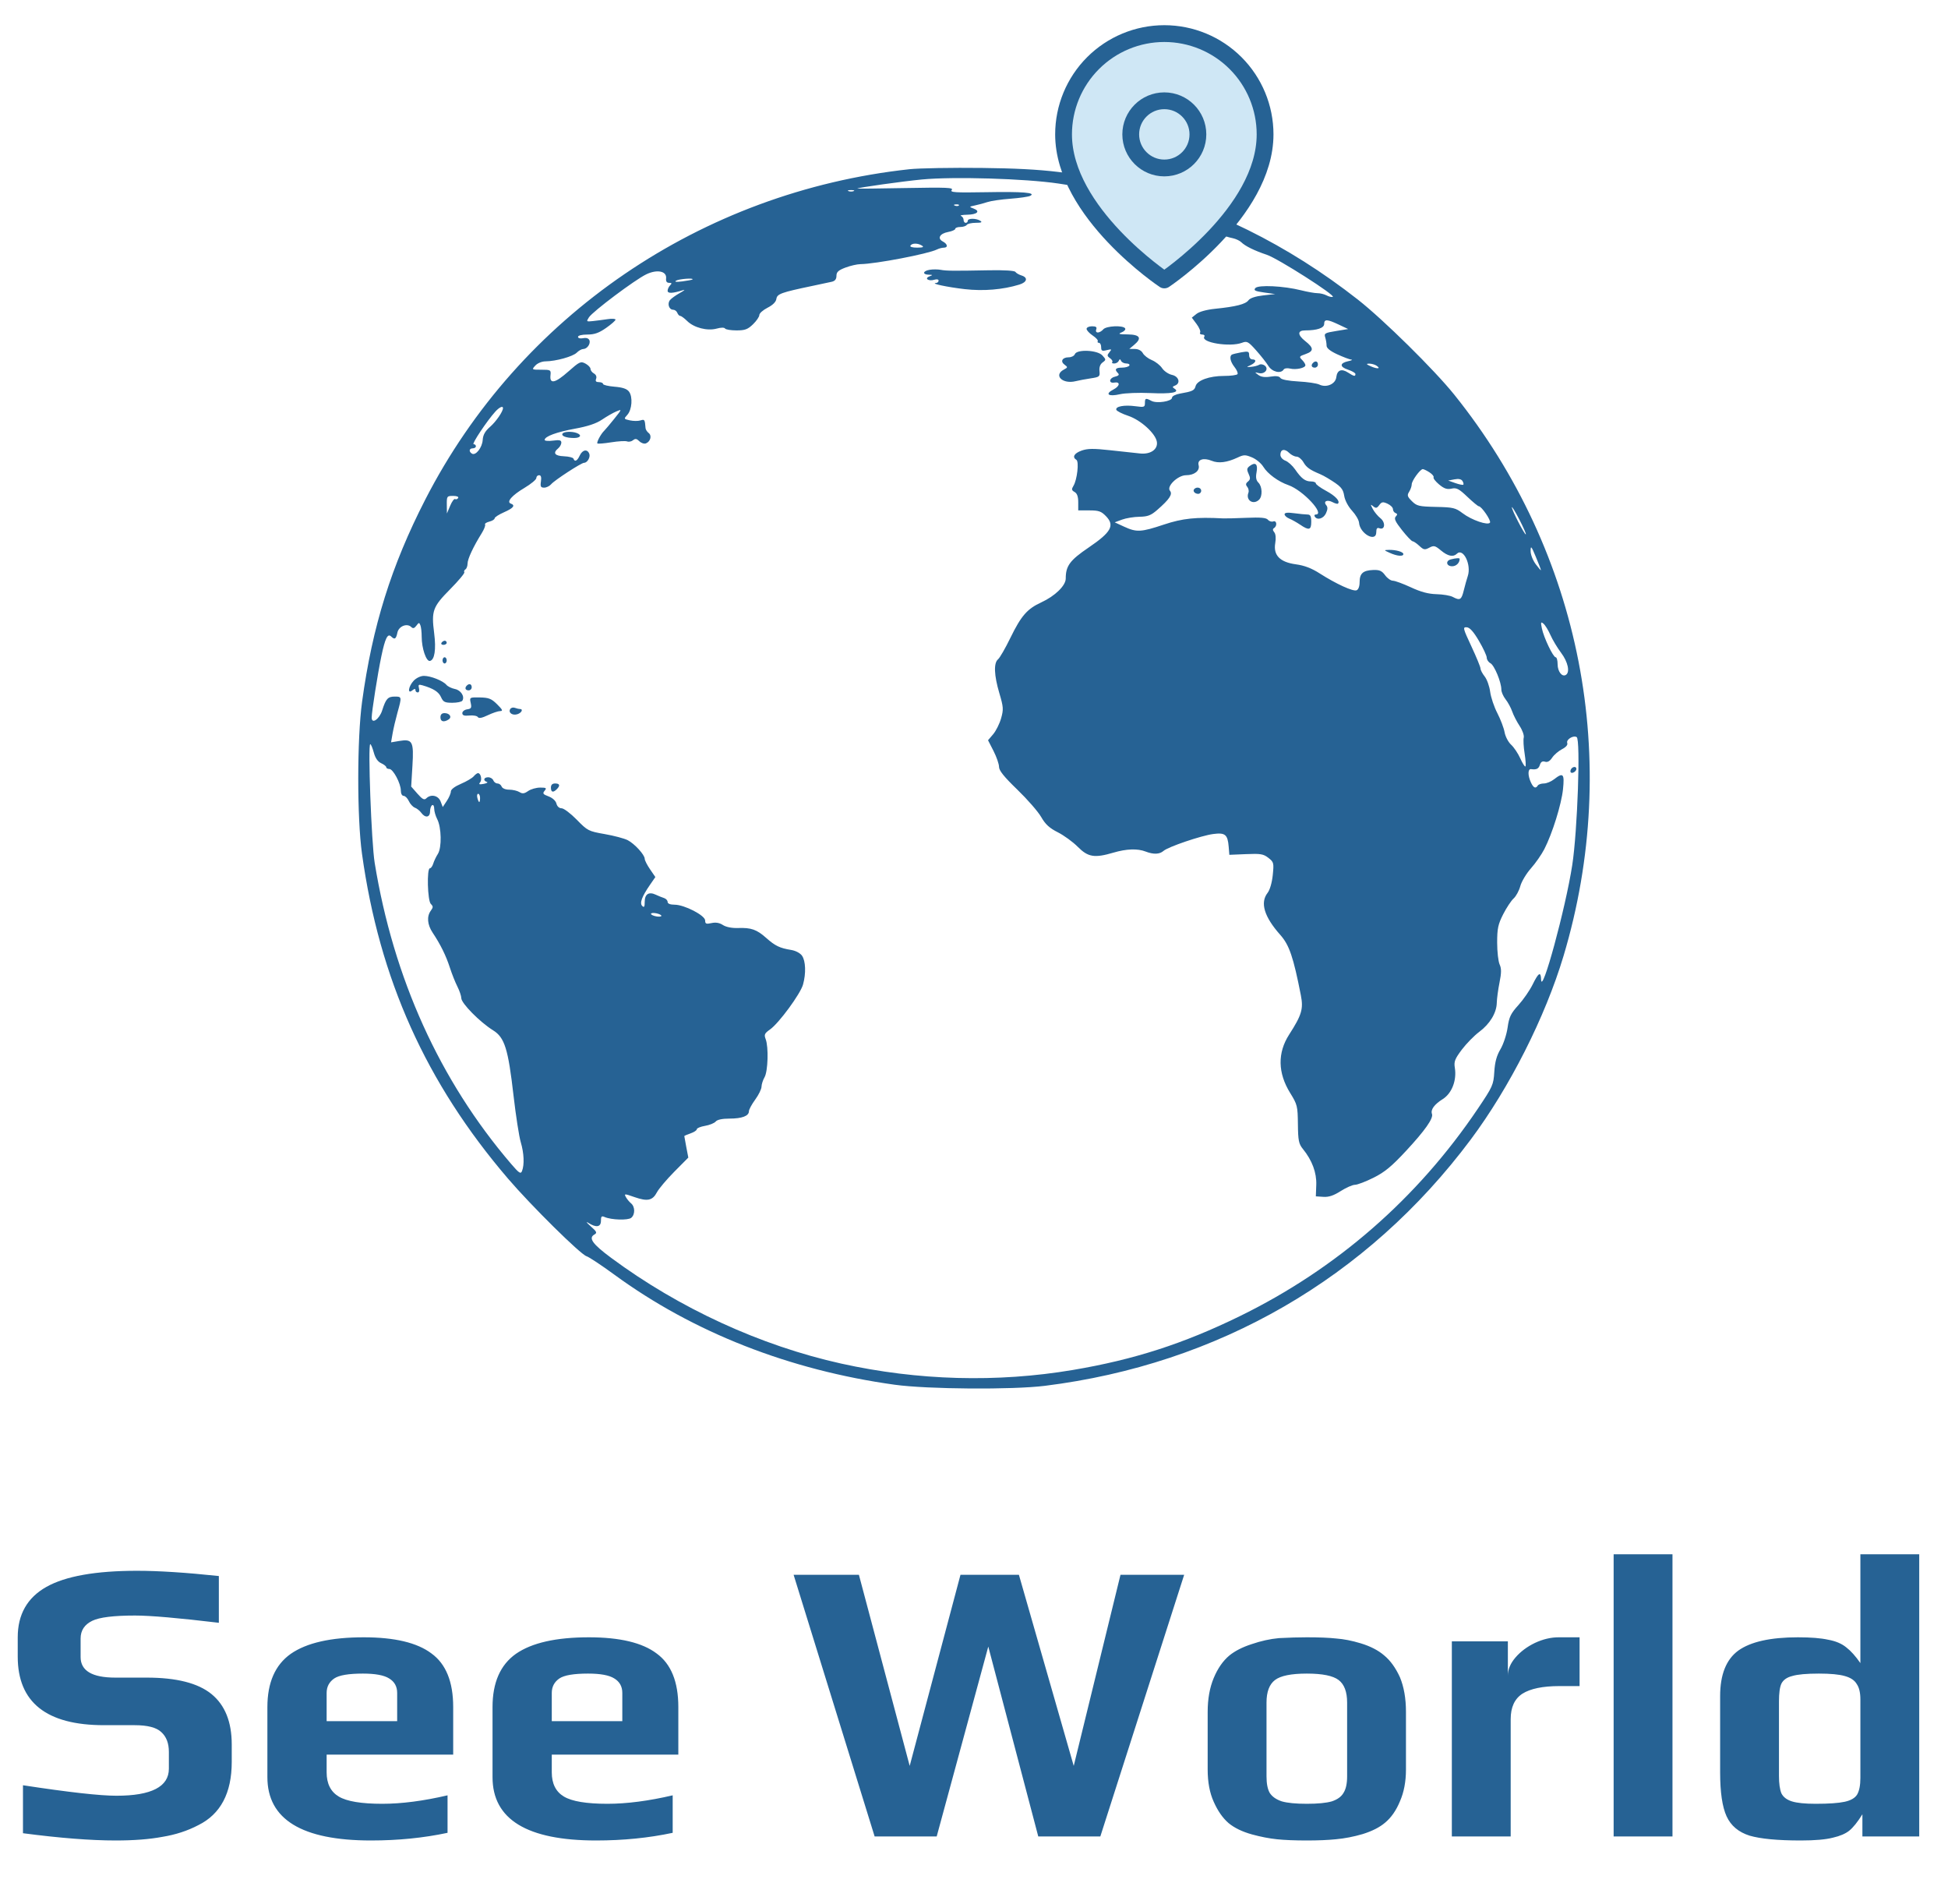 <svg width="87" height="85" viewBox="0 0 87 85" fill="none" xmlns="http://www.w3.org/2000/svg">
<path fill-rule="evenodd" clip-rule="evenodd" d="M40.615 7.556C31.323 8.566 23.201 14.106 18.995 22.303C17.476 25.264 16.63 27.968 16.171 31.334C15.945 32.987 15.943 36.514 16.167 38.123C16.945 43.721 19.026 48.351 22.687 52.626C23.722 53.834 25.919 56.005 26.194 56.092C26.308 56.127 26.865 56.497 27.434 56.913C30.955 59.49 35.265 61.182 39.964 61.831C41.423 62.032 45.217 62.06 46.666 61.879C54.407 60.915 61.06 57.069 65.68 50.889C67.417 48.566 69.013 45.409 69.829 42.686C72.439 33.966 70.632 24.692 64.945 17.617C64.054 16.509 61.782 14.27 60.641 13.375C57.515 10.926 54.095 9.235 50.35 8.287C47.985 7.688 46.706 7.532 43.873 7.499C42.517 7.483 41.05 7.509 40.615 7.556ZM47.271 8.195C49.501 8.524 51.888 9.172 53.808 9.971C54.178 10.125 54.459 10.287 54.431 10.331C54.378 10.417 54.654 10.551 55.06 10.637C55.197 10.666 55.367 10.746 55.437 10.816C55.612 10.989 56.026 11.193 56.579 11.377C57.079 11.544 59.68 13.204 59.523 13.256C59.471 13.274 59.346 13.243 59.244 13.189C59.142 13.135 58.96 13.091 58.839 13.091C58.718 13.091 58.391 13.033 58.112 12.963C57.33 12.766 56.191 12.711 56.064 12.864C55.978 12.966 56.051 13.003 56.455 13.06L56.952 13.13L56.412 13.191C56.069 13.23 55.831 13.309 55.758 13.408C55.629 13.583 55.199 13.693 54.272 13.787C53.885 13.827 53.56 13.916 53.434 14.018L53.228 14.183L53.442 14.47C53.56 14.628 53.63 14.798 53.599 14.848C53.569 14.898 53.611 14.938 53.694 14.938C53.777 14.938 53.818 14.981 53.786 15.033C53.622 15.295 54.93 15.508 55.467 15.306C55.694 15.22 55.748 15.249 56.101 15.645C56.313 15.883 56.559 16.196 56.648 16.34C56.814 16.608 57.204 16.701 57.329 16.501C57.363 16.446 57.491 16.426 57.614 16.457C57.88 16.523 58.301 16.431 58.301 16.307C58.301 16.258 58.233 16.151 58.15 16.068C58.01 15.928 58.022 15.909 58.313 15.808C58.682 15.68 58.678 15.532 58.295 15.232C57.942 14.954 57.94 14.753 58.29 14.753C58.823 14.753 59.139 14.646 59.139 14.465C59.139 14.243 59.273 14.249 59.791 14.494L60.21 14.692L59.667 14.781C59.172 14.861 59.129 14.886 59.186 15.065C59.22 15.173 59.247 15.337 59.246 15.43C59.244 15.544 59.4 15.671 59.726 15.822C59.992 15.944 60.273 16.05 60.349 16.057C60.426 16.063 60.367 16.095 60.217 16.127C59.827 16.211 59.822 16.381 60.205 16.507C60.387 16.567 60.535 16.654 60.535 16.7C60.535 16.82 60.469 16.807 60.207 16.637C59.914 16.446 59.719 16.523 59.681 16.842C59.645 17.151 59.237 17.326 58.921 17.171C58.81 17.116 58.391 17.054 57.988 17.033C57.536 17.008 57.228 16.948 57.183 16.876C57.134 16.796 56.994 16.777 56.744 16.817C56.494 16.857 56.322 16.833 56.2 16.743C56.026 16.614 56.026 16.611 56.214 16.658C56.477 16.724 56.68 16.483 56.492 16.328C56.416 16.266 56.302 16.248 56.238 16.287C56.174 16.326 56.015 16.368 55.885 16.379C55.651 16.399 55.651 16.398 55.858 16.301C56.097 16.189 56.136 16.047 55.928 16.047C55.849 16.047 55.788 15.964 55.788 15.858C55.788 15.69 55.749 15.676 55.439 15.731C55.247 15.766 55.059 15.812 55.02 15.833C54.895 15.904 54.946 16.151 55.135 16.389C55.237 16.518 55.297 16.659 55.269 16.704C55.242 16.749 54.968 16.786 54.663 16.786C54.013 16.786 53.464 16.984 53.396 17.243C53.345 17.436 53.259 17.477 52.693 17.576C52.5 17.61 52.344 17.691 52.344 17.758C52.344 17.921 51.663 18.027 51.426 17.901C51.166 17.763 51.134 17.774 51.134 17.999C51.134 18.18 51.099 18.192 50.706 18.138C50.211 18.071 49.808 18.147 49.856 18.298C49.875 18.355 50.115 18.477 50.392 18.569C50.945 18.754 51.608 19.355 51.667 19.727C51.721 20.065 51.384 20.298 50.914 20.248C50.702 20.226 50.104 20.161 49.584 20.104C48.833 20.021 48.57 20.025 48.304 20.12C47.971 20.24 47.875 20.412 48.073 20.533C48.199 20.61 48.106 21.427 47.941 21.695C47.849 21.845 47.857 21.892 47.992 21.968C48.104 22.031 48.155 22.174 48.155 22.425V22.79H48.65C49.071 22.79 49.182 22.828 49.396 23.05C49.794 23.463 49.629 23.762 48.623 24.446C47.78 25.018 47.597 25.267 47.597 25.834C47.597 26.149 47.118 26.615 46.504 26.897C45.875 27.187 45.608 27.494 45.126 28.48C44.901 28.943 44.652 29.374 44.574 29.438C44.374 29.603 44.395 30.153 44.633 30.955C44.815 31.569 44.823 31.677 44.711 32.072C44.643 32.313 44.484 32.632 44.358 32.782L44.127 33.053L44.373 33.534C44.508 33.799 44.618 34.118 44.618 34.243C44.618 34.407 44.844 34.688 45.434 35.257C45.883 35.691 46.363 36.241 46.5 36.48C46.689 36.809 46.87 36.975 47.243 37.163C47.514 37.299 47.916 37.592 48.136 37.813C48.594 38.274 48.882 38.321 49.729 38.071C50.31 37.9 50.803 37.883 51.163 38.022C51.518 38.159 51.788 38.149 51.964 37.994C52.171 37.812 53.646 37.311 54.184 37.24C54.716 37.17 54.829 37.262 54.874 37.801L54.904 38.169L55.649 38.138C56.298 38.11 56.426 38.131 56.647 38.304C56.889 38.494 56.898 38.531 56.843 39.075C56.808 39.414 56.714 39.737 56.612 39.868C56.269 40.307 56.459 40.935 57.182 41.748C57.581 42.197 57.765 42.739 58.098 44.442C58.217 45.052 58.138 45.319 57.575 46.195C57.05 47.012 57.066 47.907 57.621 48.804C57.94 49.319 57.957 49.39 57.966 50.194C57.974 50.93 58.004 51.075 58.188 51.302C58.6 51.809 58.807 52.362 58.786 52.907L58.767 53.419L59.102 53.441C59.344 53.458 59.561 53.385 59.878 53.183C60.121 53.029 60.407 52.903 60.515 52.903C60.623 52.903 60.996 52.76 61.345 52.586C61.842 52.338 62.153 52.081 62.79 51.395C63.645 50.475 64.024 49.935 63.954 49.74C63.885 49.55 64.057 49.312 64.435 49.076C64.841 48.821 65.066 48.239 64.975 47.68C64.929 47.401 64.975 47.283 65.289 46.865C65.492 46.597 65.84 46.242 66.062 46.076C66.54 45.721 66.84 45.224 66.848 44.775C66.852 44.597 66.906 44.193 66.969 43.877C67.058 43.434 67.059 43.248 66.975 43.064C66.915 42.933 66.865 42.494 66.865 42.088C66.865 41.459 66.905 41.274 67.134 40.822C67.282 40.532 67.492 40.215 67.6 40.118C67.708 40.021 67.843 39.773 67.898 39.568C67.954 39.362 68.168 39.005 68.373 38.774C68.578 38.543 68.848 38.156 68.972 37.914C69.332 37.211 69.736 35.913 69.806 35.237C69.877 34.545 69.815 34.477 69.404 34.798C69.274 34.9 69.071 34.983 68.953 34.983C68.835 34.983 68.712 35.024 68.68 35.075C68.586 35.228 68.484 35.181 68.37 34.932C68.228 34.623 68.232 34.324 68.378 34.343C68.625 34.375 68.717 34.329 68.775 34.148C68.816 34.018 68.888 33.975 69.001 34.011C69.113 34.047 69.218 33.988 69.321 33.832C69.405 33.705 69.602 33.535 69.759 33.454C69.939 33.362 70.026 33.259 69.995 33.177C69.936 33.024 70.264 32.819 70.417 32.913C70.594 33.022 70.453 37.099 70.219 38.623C69.923 40.551 68.848 44.5 68.827 43.735C68.817 43.364 68.71 43.427 68.448 43.962C68.32 44.222 68.034 44.636 67.813 44.88C67.471 45.257 67.398 45.409 67.331 45.884C67.287 46.193 67.144 46.626 67.013 46.848C66.841 47.138 66.764 47.422 66.737 47.86C66.702 48.44 66.667 48.518 66 49.508C63.301 53.512 59.69 56.658 55.369 58.77C52.854 59.999 50.649 60.71 47.922 61.17C44.533 61.742 40.989 61.645 37.569 60.886C33.966 60.086 30.334 58.417 27.295 56.165C26.463 55.549 26.27 55.28 26.545 55.124C26.679 55.048 26.656 54.999 26.373 54.748C26.191 54.587 26.149 54.523 26.278 54.605C26.631 54.828 26.839 54.792 26.839 54.509C26.839 54.314 26.869 54.282 27.002 54.341C27.298 54.473 28.048 54.496 28.191 54.378C28.37 54.231 28.366 53.88 28.183 53.73C28.104 53.664 27.999 53.538 27.951 53.449C27.868 53.295 27.889 53.295 28.339 53.453C28.921 53.656 29.145 53.607 29.341 53.235C29.424 53.078 29.773 52.665 30.116 52.318L30.741 51.688L30.651 51.22C30.602 50.963 30.562 50.742 30.562 50.728C30.562 50.715 30.688 50.66 30.841 50.607C30.995 50.554 31.121 50.471 31.121 50.422C31.121 50.373 31.286 50.305 31.488 50.271C31.689 50.237 31.904 50.15 31.964 50.078C32.035 49.994 32.257 49.947 32.581 49.947C33.137 49.947 33.448 49.83 33.448 49.619C33.448 49.545 33.573 49.311 33.727 49.101C33.881 48.89 34.008 48.631 34.01 48.524C34.011 48.418 34.073 48.226 34.146 48.099C34.299 47.833 34.331 46.752 34.196 46.4C34.118 46.197 34.144 46.141 34.393 45.965C34.788 45.686 35.747 44.38 35.864 43.962C36.003 43.467 35.983 42.906 35.819 42.674C35.735 42.555 35.534 42.449 35.33 42.416C34.827 42.335 34.618 42.234 34.221 41.881C33.798 41.504 33.547 41.416 32.958 41.437C32.685 41.446 32.428 41.395 32.287 41.304C32.133 41.203 31.967 41.175 31.776 41.217C31.538 41.269 31.493 41.251 31.493 41.102C31.493 40.875 30.566 40.396 30.128 40.396C29.932 40.396 29.817 40.35 29.817 40.273C29.817 40.205 29.744 40.126 29.654 40.098C29.565 40.069 29.4 40.003 29.288 39.95C28.98 39.804 28.794 39.922 28.794 40.263C28.794 40.492 28.768 40.536 28.684 40.453C28.557 40.327 28.664 40.038 29.037 39.497L29.269 39.162L29.031 38.814C28.9 38.623 28.794 38.414 28.794 38.348C28.794 38.169 28.341 37.673 28.032 37.514C27.881 37.437 27.42 37.315 27.007 37.243C26.282 37.116 26.24 37.094 25.759 36.601C25.485 36.321 25.18 36.091 25.082 36.091C24.975 36.091 24.883 36.008 24.851 35.882C24.82 35.757 24.679 35.628 24.502 35.561C24.249 35.467 24.223 35.429 24.323 35.309C24.425 35.187 24.398 35.167 24.125 35.167C23.951 35.167 23.709 35.236 23.588 35.32C23.415 35.441 23.333 35.451 23.197 35.366C23.102 35.308 22.897 35.26 22.741 35.26C22.575 35.26 22.436 35.202 22.404 35.121C22.375 35.045 22.291 34.983 22.218 34.983C22.145 34.983 22.061 34.92 22.032 34.844C22.003 34.768 21.899 34.706 21.802 34.706C21.605 34.706 21.562 34.854 21.742 34.913C21.806 34.935 21.743 34.974 21.602 35.001C21.405 35.038 21.367 35.023 21.441 34.936C21.54 34.817 21.474 34.521 21.348 34.521C21.309 34.521 21.223 34.585 21.157 34.663C21.092 34.741 20.836 34.892 20.588 34.998C20.313 35.115 20.136 35.249 20.136 35.34C20.136 35.423 20.054 35.613 19.954 35.763L19.774 36.035L19.678 35.786C19.575 35.516 19.243 35.445 19.038 35.648C18.95 35.735 18.864 35.69 18.645 35.441L18.364 35.121L18.42 34.192C18.486 33.103 18.423 32.986 17.827 33.086L17.465 33.147L17.534 32.748C17.572 32.529 17.671 32.109 17.753 31.814C17.949 31.113 17.947 31.103 17.635 31.103C17.322 31.103 17.235 31.198 17.069 31.719C16.944 32.113 16.599 32.35 16.6 32.041C16.601 31.78 16.869 30.078 17.032 29.302C17.201 28.494 17.315 28.266 17.47 28.421C17.625 28.574 17.689 28.535 17.747 28.251C17.805 27.962 18.177 27.811 18.369 27.999C18.445 28.074 18.507 28.057 18.596 27.937C18.706 27.789 18.724 27.787 18.776 27.921C18.808 28.003 18.833 28.233 18.833 28.433C18.833 28.947 19.036 29.543 19.199 29.512C19.411 29.471 19.483 29.003 19.39 28.271C19.262 27.271 19.325 27.099 20.102 26.312C20.476 25.934 20.762 25.593 20.737 25.553C20.712 25.514 20.735 25.455 20.787 25.423C20.839 25.391 20.881 25.274 20.882 25.163C20.882 24.96 21.14 24.408 21.512 23.812C21.62 23.638 21.689 23.463 21.664 23.422C21.639 23.382 21.725 23.323 21.855 23.291C21.985 23.258 22.091 23.192 22.091 23.144C22.091 23.096 22.28 22.974 22.51 22.873C22.931 22.688 23.028 22.564 22.813 22.486C22.607 22.412 22.864 22.117 23.425 21.784C23.715 21.611 23.953 21.414 23.953 21.345C23.953 21.276 24.009 21.219 24.077 21.219C24.161 21.219 24.187 21.307 24.159 21.497C24.125 21.725 24.151 21.774 24.303 21.774C24.405 21.774 24.546 21.704 24.617 21.62C24.762 21.445 25.961 20.665 26.084 20.665C26.231 20.665 26.377 20.414 26.318 20.261C26.232 20.038 26.012 20.079 25.891 20.342C25.781 20.582 25.666 20.639 25.613 20.481C25.596 20.43 25.404 20.382 25.186 20.373C24.773 20.357 24.679 20.226 24.93 20.019C25.007 19.955 25.07 19.841 25.07 19.764C25.07 19.655 24.99 19.635 24.698 19.674C24.493 19.702 24.325 19.687 24.325 19.643C24.325 19.487 24.857 19.291 25.682 19.141C26.252 19.037 26.63 18.911 26.885 18.738C27.09 18.599 27.376 18.435 27.521 18.373C27.783 18.261 27.783 18.263 27.433 18.701C27.239 18.943 27.037 19.183 26.983 19.235C26.835 19.378 26.634 19.754 26.681 19.8C26.704 19.823 26.981 19.8 27.297 19.75C27.613 19.699 27.933 19.681 28.008 19.71C28.083 19.739 28.202 19.715 28.273 19.656C28.372 19.575 28.437 19.585 28.553 19.701C28.637 19.784 28.768 19.828 28.845 19.799C29.05 19.72 29.123 19.453 28.971 19.335C28.899 19.279 28.836 19.181 28.831 19.118C28.799 18.728 28.79 18.714 28.605 18.772C28.502 18.805 28.289 18.804 28.133 18.77C27.857 18.71 27.854 18.703 28.016 18.525C28.226 18.296 28.268 17.72 28.092 17.486C27.998 17.361 27.809 17.297 27.445 17.267C27.163 17.244 26.932 17.188 26.932 17.144C26.932 17.099 26.849 17.063 26.748 17.063C26.618 17.063 26.582 17.02 26.623 16.913C26.658 16.823 26.62 16.729 26.527 16.677C26.443 16.63 26.373 16.538 26.373 16.473C26.373 16.408 26.271 16.301 26.146 16.234C25.935 16.122 25.884 16.146 25.38 16.591C24.792 17.111 24.542 17.164 24.585 16.759C24.611 16.518 24.595 16.509 24.175 16.509C23.744 16.509 23.74 16.506 23.907 16.324C24.003 16.217 24.197 16.137 24.363 16.135C24.835 16.129 25.585 15.92 25.759 15.746C25.848 15.658 25.976 15.585 26.043 15.585C26.219 15.585 26.385 15.354 26.324 15.194C26.29 15.107 26.189 15.073 26.043 15.101C25.911 15.126 25.815 15.101 25.815 15.041C25.815 14.981 25.987 14.938 26.231 14.938C26.549 14.938 26.747 14.868 27.069 14.643C27.301 14.481 27.49 14.314 27.49 14.273C27.49 14.231 27.333 14.221 27.141 14.25C26.949 14.279 26.653 14.317 26.483 14.336C26.186 14.368 26.179 14.362 26.303 14.169C26.473 13.906 28.356 12.493 28.863 12.249C29.348 12.015 29.785 12.105 29.749 12.431C29.734 12.564 29.778 12.629 29.884 12.629C30.006 12.629 30.016 12.654 29.929 12.74C29.868 12.801 29.817 12.91 29.817 12.982C29.817 13.113 30.034 13.104 30.516 12.953C30.618 12.921 30.552 12.978 30.369 13.079C30.186 13.18 29.987 13.323 29.925 13.396C29.791 13.556 29.878 13.83 30.063 13.83C30.136 13.83 30.22 13.892 30.249 13.968C30.279 14.044 30.338 14.107 30.382 14.107C30.425 14.107 30.562 14.208 30.687 14.331C30.99 14.633 31.588 14.787 32.006 14.673C32.201 14.619 32.35 14.618 32.382 14.669C32.411 14.715 32.64 14.753 32.892 14.753C33.272 14.753 33.395 14.708 33.631 14.479C33.786 14.329 33.913 14.143 33.913 14.066C33.913 13.989 34.078 13.843 34.279 13.741C34.515 13.621 34.655 13.481 34.674 13.346C34.706 13.123 34.89 13.057 36.287 12.765C36.645 12.691 37.033 12.608 37.148 12.581C37.292 12.548 37.357 12.465 37.357 12.316C37.357 12.146 37.443 12.067 37.756 11.949C37.975 11.866 38.279 11.796 38.431 11.794C39.104 11.786 41.455 11.336 41.847 11.139C41.936 11.095 42.072 11.059 42.15 11.059C42.349 11.059 42.325 10.898 42.108 10.783C41.849 10.646 41.97 10.428 42.346 10.358C42.521 10.326 42.663 10.262 42.663 10.217C42.663 10.172 42.765 10.135 42.89 10.135C43.015 10.135 43.144 10.093 43.175 10.043C43.207 9.992 43.387 9.95 43.576 9.949C43.832 9.948 43.884 9.925 43.78 9.858C43.597 9.74 43.222 9.74 43.222 9.858C43.222 9.909 43.18 9.95 43.129 9.95C43.077 9.95 43.035 9.891 43.035 9.819C43.035 9.747 42.983 9.667 42.919 9.642C42.855 9.616 42.978 9.592 43.193 9.588C43.643 9.58 43.798 9.432 43.484 9.313C43.273 9.233 43.275 9.23 43.547 9.172C43.701 9.14 43.952 9.072 44.106 9.021C44.26 8.97 44.72 8.903 45.13 8.873C45.539 8.842 45.937 8.784 46.013 8.744C46.285 8.601 45.687 8.552 44.036 8.582C42.652 8.606 42.416 8.591 42.506 8.483C42.597 8.375 42.284 8.362 40.451 8.396C39.261 8.419 38.288 8.429 38.288 8.419C38.288 8.381 40.341 8.093 41.174 8.014C42.592 7.879 45.772 7.974 47.271 8.195ZM38.125 8.533C38.061 8.559 37.957 8.559 37.893 8.533C37.829 8.508 37.881 8.487 38.009 8.487C38.137 8.487 38.189 8.508 38.125 8.533ZM42.824 9.175C42.793 9.205 42.713 9.209 42.646 9.182C42.572 9.152 42.594 9.131 42.702 9.126C42.8 9.122 42.855 9.144 42.824 9.175ZM41.174 10.966C41.277 11.033 41.222 11.056 40.959 11.057C40.746 11.058 40.627 11.022 40.662 10.966C40.735 10.85 40.992 10.85 41.174 10.966ZM41.523 12.046C41.215 12.095 41.181 12.257 41.476 12.266C41.669 12.272 41.671 12.278 41.506 12.342C41.267 12.435 41.476 12.571 41.733 12.49C41.839 12.457 41.919 12.474 41.919 12.53C41.919 12.585 41.866 12.633 41.802 12.637C41.532 12.655 42.308 12.821 43.082 12.91C43.919 13.006 44.788 12.934 45.526 12.707C45.875 12.6 45.922 12.393 45.619 12.299C45.503 12.264 45.382 12.192 45.349 12.141C45.312 12.084 44.852 12.056 44.185 12.068C42.549 12.099 42.267 12.096 42.012 12.048C41.884 12.024 41.664 12.023 41.523 12.046ZM30.927 12.478C30.905 12.496 30.702 12.535 30.474 12.564C30.206 12.598 30.107 12.586 30.195 12.532C30.319 12.454 31.014 12.402 30.927 12.478ZM48.528 14.684C48.528 14.748 48.651 14.881 48.8 14.981C48.95 15.08 49.052 15.195 49.027 15.235C49.002 15.275 49.026 15.308 49.081 15.308C49.135 15.308 49.179 15.395 49.179 15.502C49.179 15.667 49.217 15.688 49.428 15.635C49.653 15.579 49.664 15.588 49.548 15.727C49.437 15.861 49.441 15.898 49.577 15.996C49.664 16.059 49.708 16.138 49.674 16.171C49.641 16.204 49.68 16.231 49.761 16.231C49.842 16.231 49.933 16.18 49.963 16.116C50.006 16.023 50.028 16.023 50.071 16.116C50.101 16.18 50.208 16.231 50.309 16.231C50.411 16.231 50.467 16.273 50.436 16.324C50.404 16.375 50.255 16.416 50.105 16.416C49.818 16.416 49.762 16.496 49.931 16.663C50.002 16.734 49.96 16.78 49.784 16.823C49.527 16.887 49.508 17.128 49.764 17.083C50.044 17.034 50.021 17.241 49.73 17.39C49.329 17.596 49.5 17.723 50.017 17.603C50.247 17.55 50.86 17.527 51.378 17.551C52.312 17.595 52.715 17.521 52.453 17.353C52.352 17.289 52.357 17.262 52.476 17.217C52.739 17.117 52.652 16.806 52.341 16.739C52.185 16.705 51.989 16.571 51.903 16.442C51.818 16.312 51.611 16.149 51.444 16.08C51.277 16.011 51.096 15.871 51.041 15.77C50.98 15.656 50.844 15.584 50.688 15.582L50.436 15.579L50.645 15.405C51.014 15.1 50.919 14.939 50.366 14.932C49.969 14.928 49.918 14.91 50.093 14.841C50.211 14.794 50.282 14.713 50.25 14.662C50.158 14.515 49.404 14.55 49.272 14.707C49.209 14.784 49.1 14.846 49.031 14.846C48.958 14.846 48.928 14.788 48.959 14.707C48.998 14.606 48.948 14.569 48.77 14.569C48.637 14.569 48.528 14.621 48.528 14.684ZM48.003 15.816C47.973 15.892 47.851 15.954 47.732 15.954C47.445 15.954 47.341 16.137 47.544 16.284C47.695 16.394 47.693 16.408 47.511 16.504C47.036 16.757 47.456 17.166 48.041 17.02C48.18 16.985 48.483 16.929 48.714 16.894C49.106 16.835 49.131 16.815 49.104 16.568C49.086 16.398 49.135 16.263 49.243 16.184C49.402 16.068 49.402 16.055 49.233 15.87C49.012 15.627 48.091 15.587 48.003 15.816ZM58.643 16.201C58.536 16.307 58.575 16.416 58.72 16.416C58.797 16.416 58.86 16.354 58.86 16.278C58.86 16.133 58.75 16.094 58.643 16.201ZM61.464 16.32C61.691 16.463 61.532 16.491 61.234 16.361C61.022 16.269 60.999 16.239 61.141 16.237C61.243 16.235 61.388 16.273 61.464 16.32ZM22.464 18.222C22.464 18.376 22.154 18.825 21.887 19.059C21.666 19.251 21.573 19.416 21.558 19.645C21.536 19.988 21.244 20.358 21.077 20.255C20.928 20.164 20.951 20.019 21.114 20.019C21.191 20.019 21.254 19.977 21.254 19.926C21.254 19.875 21.208 19.834 21.152 19.834C21.054 19.834 21.747 18.793 22.122 18.379C22.299 18.184 22.464 18.108 22.464 18.222ZM25.123 19.362C25.056 19.468 25.29 19.557 25.636 19.557C25.928 19.557 26.001 19.427 25.761 19.336C25.543 19.253 25.182 19.268 25.123 19.362ZM57.906 20.389C57.995 20.389 58.135 20.503 58.215 20.643C58.346 20.87 58.5 20.98 58.953 21.169C59.03 21.201 59.176 21.277 59.279 21.34C59.886 21.708 59.98 21.808 60.034 22.14C60.066 22.341 60.212 22.617 60.384 22.804C60.547 22.98 60.687 23.22 60.696 23.338C60.733 23.834 61.466 24.237 61.466 23.762C61.466 23.598 61.505 23.549 61.605 23.587C61.855 23.683 61.892 23.333 61.653 23.14C61.533 23.045 61.379 22.859 61.31 22.727C61.199 22.515 61.202 22.502 61.329 22.607C61.448 22.704 61.494 22.695 61.599 22.553C61.707 22.406 61.761 22.397 61.968 22.491C62.102 22.552 62.211 22.661 62.211 22.734C62.211 22.807 62.264 22.886 62.327 22.909C62.416 22.941 62.418 22.979 62.335 23.066C62.252 23.154 62.315 23.292 62.615 23.671C62.828 23.941 63.041 24.165 63.089 24.168C63.137 24.172 63.273 24.265 63.392 24.376C63.582 24.553 63.633 24.562 63.834 24.455C64.038 24.347 64.092 24.36 64.354 24.578C64.661 24.835 64.903 24.885 65.063 24.727C65.347 24.445 65.724 25.215 65.552 25.725C65.506 25.863 65.425 26.153 65.372 26.369C65.27 26.787 65.203 26.825 64.881 26.653C64.769 26.593 64.445 26.538 64.16 26.531C63.793 26.522 63.459 26.433 63.01 26.224C62.661 26.063 62.301 25.93 62.208 25.93C62.116 25.93 61.959 25.82 61.86 25.684C61.715 25.487 61.609 25.44 61.329 25.451C60.875 25.468 60.722 25.604 60.722 25.991C60.722 26.182 60.668 26.326 60.586 26.357C60.426 26.418 59.678 26.076 58.942 25.606C58.577 25.372 58.255 25.249 57.878 25.198C57.163 25.102 56.862 24.793 56.954 24.252C56.992 24.03 56.975 23.843 56.909 23.765C56.836 23.677 56.834 23.619 56.901 23.578C57.051 23.485 57.02 23.224 56.865 23.282C56.792 23.31 56.686 23.277 56.629 23.209C56.552 23.117 56.307 23.094 55.668 23.121C55.197 23.141 54.727 23.153 54.625 23.147C53.415 23.082 52.817 23.144 51.983 23.422C50.958 23.764 50.762 23.774 50.203 23.516L49.784 23.323L50.11 23.202C50.289 23.135 50.64 23.078 50.889 23.074C51.26 23.068 51.403 23.013 51.68 22.772C52.231 22.293 52.381 22.067 52.251 21.912C52.088 21.717 52.606 21.219 52.971 21.219C53.342 21.219 53.596 21.018 53.532 20.774C53.464 20.519 53.749 20.423 54.12 20.576C54.421 20.7 54.803 20.651 55.273 20.43C55.549 20.3 55.616 20.299 55.915 20.423C56.099 20.499 56.327 20.688 56.421 20.842C56.615 21.158 57.091 21.506 57.542 21.662C58.19 21.887 59.201 22.974 58.761 22.974C58.707 22.974 58.689 23.016 58.72 23.067C58.83 23.242 59.11 23.159 59.22 22.918C59.3 22.744 59.303 22.643 59.231 22.557C59.086 22.383 59.276 22.295 59.518 22.424C59.626 22.481 59.732 22.509 59.755 22.487C59.863 22.38 59.643 22.143 59.227 21.918C58.974 21.782 58.767 21.631 58.767 21.583C58.767 21.535 58.67 21.497 58.552 21.497C58.293 21.497 58.12 21.366 57.84 20.959C57.723 20.79 57.528 20.615 57.406 20.569C57.278 20.52 57.184 20.41 57.184 20.306C57.184 20.06 57.371 20.019 57.574 20.221C57.667 20.313 57.816 20.388 57.906 20.389ZM55.829 20.797C55.683 20.903 55.673 20.958 55.763 21.156C55.85 21.344 55.844 21.412 55.735 21.502C55.633 21.586 55.626 21.644 55.704 21.738C55.762 21.807 55.785 21.927 55.755 22.003C55.625 22.34 55.978 22.564 56.235 22.309C56.392 22.153 56.374 21.721 56.203 21.551C56.1 21.45 56.076 21.317 56.118 21.093C56.187 20.73 56.077 20.617 55.829 20.797ZM63.843 21.091C63.968 21.173 64.05 21.273 64.025 21.313C64 21.354 64.111 21.497 64.271 21.631C64.496 21.819 64.625 21.862 64.827 21.818C65.05 21.769 65.157 21.824 65.534 22.183C65.778 22.415 66.008 22.605 66.044 22.605C66.166 22.605 66.603 23.242 66.545 23.335C66.459 23.474 65.729 23.225 65.323 22.917C65.002 22.674 64.9 22.65 64.134 22.634C63.371 22.617 63.276 22.595 63.058 22.379C62.853 22.175 62.835 22.116 62.934 21.959C62.997 21.858 63.049 21.709 63.049 21.628C63.049 21.469 63.42 20.956 63.541 20.947C63.581 20.945 63.717 21.009 63.843 21.091ZM65.353 21.642C65.331 21.664 65.17 21.631 64.995 21.57L64.678 21.457L64.957 21.404C65.142 21.368 65.263 21.393 65.315 21.476C65.358 21.546 65.375 21.621 65.353 21.642ZM53.34 21.833C53.253 21.919 53.358 22.051 53.513 22.051C53.587 22.051 53.647 21.988 53.647 21.912C53.647 21.773 53.451 21.722 53.34 21.833ZM20.461 22.237C20.429 22.289 20.368 22.31 20.326 22.284C20.284 22.258 20.184 22.392 20.105 22.582L19.96 22.928L19.955 22.536C19.951 22.158 19.962 22.143 20.235 22.143C20.404 22.143 20.496 22.181 20.461 22.237ZM68.146 23.859C68.101 23.904 67.515 22.772 67.522 22.651C67.524 22.6 67.673 22.844 67.853 23.192C68.033 23.54 68.165 23.84 68.146 23.859ZM57.371 22.964C57.371 23.023 57.465 23.11 57.58 23.156C57.695 23.203 57.915 23.326 58.069 23.43C58.462 23.697 58.562 23.67 58.562 23.298C58.562 23.051 58.523 22.974 58.398 22.974C58.308 22.974 58.04 22.948 57.803 22.916C57.503 22.875 57.371 22.89 57.371 22.964ZM68.82 25.456C68.82 25.483 68.715 25.363 68.587 25.191C68.455 25.013 68.356 24.757 68.359 24.596C68.362 24.35 68.392 24.384 68.591 24.861C68.717 25.161 68.82 25.429 68.82 25.456ZM62.071 24.687C62.394 24.833 62.676 24.858 62.676 24.74C62.676 24.641 62.342 24.545 62.025 24.553C61.797 24.56 61.798 24.563 62.071 24.687ZM64.794 24.978C64.548 25.042 64.595 25.284 64.854 25.284C65.038 25.284 65.19 25.134 65.19 24.953C65.19 24.908 65.025 24.918 64.794 24.978ZM69.245 28.355C69.34 28.571 69.556 28.93 69.724 29.154C70.028 29.556 70.126 30.018 69.933 30.136C69.763 30.24 69.565 29.983 69.565 29.66C69.565 29.488 69.526 29.348 69.479 29.348C69.366 29.348 68.946 28.469 68.862 28.057C68.805 27.78 68.815 27.751 68.933 27.848C69.009 27.91 69.149 28.138 69.245 28.355ZM66.051 28.616C66.243 28.942 66.4 29.28 66.4 29.367C66.4 29.455 66.474 29.566 66.565 29.614C66.74 29.707 67.053 30.463 67.052 30.79C67.052 30.898 67.137 31.093 67.241 31.225C67.345 31.356 67.478 31.601 67.536 31.768C67.594 31.936 67.744 32.228 67.87 32.418C67.995 32.607 68.077 32.841 68.052 32.936C68.027 33.032 68.044 33.35 68.091 33.643C68.137 33.936 68.154 34.197 68.128 34.223C68.102 34.249 67.998 34.087 67.898 33.864C67.798 33.641 67.613 33.365 67.487 33.251C67.362 33.137 67.231 32.887 67.197 32.697C67.163 32.506 67.017 32.121 66.873 31.842C66.728 31.563 66.584 31.133 66.552 30.888C66.52 30.642 66.41 30.335 66.308 30.206C66.205 30.076 66.121 29.916 66.121 29.85C66.121 29.784 65.938 29.34 65.715 28.863C65.336 28.053 65.322 27.996 65.505 28.009C65.642 28.018 65.808 28.203 66.051 28.616ZM19.718 28.701C19.686 28.752 19.726 28.794 19.805 28.794C19.885 28.794 19.95 28.752 19.95 28.701C19.95 28.651 19.911 28.609 19.863 28.609C19.815 28.609 19.749 28.651 19.718 28.701ZM19.764 29.487C19.764 29.563 19.806 29.625 19.857 29.625C19.909 29.625 19.95 29.563 19.95 29.487C19.95 29.41 19.909 29.348 19.857 29.348C19.806 29.348 19.764 29.41 19.764 29.487ZM18.477 30.393C18.238 30.646 18.185 31.015 18.415 30.826C18.511 30.747 18.554 30.743 18.554 30.815C18.554 30.872 18.601 30.918 18.658 30.918C18.717 30.918 18.741 30.837 18.712 30.73C18.671 30.572 18.696 30.551 18.864 30.599C19.356 30.742 19.59 30.89 19.696 31.126C19.794 31.345 19.864 31.38 20.2 31.38C20.415 31.38 20.617 31.338 20.649 31.287C20.765 31.101 20.586 30.818 20.317 30.765C20.169 30.735 19.998 30.652 19.937 30.579C19.785 30.397 19.237 30.179 18.931 30.179C18.789 30.179 18.592 30.272 18.477 30.393ZM20.85 30.61C20.743 30.717 20.782 30.826 20.928 30.826C21.005 30.826 21.067 30.764 21.067 30.687C21.067 30.543 20.957 30.504 20.85 30.61ZM21.023 31.388C21.07 31.604 21.046 31.648 20.864 31.673C20.745 31.69 20.648 31.766 20.648 31.842C20.648 31.944 20.732 31.972 20.964 31.949C21.137 31.932 21.307 31.963 21.342 32.019C21.384 32.087 21.527 32.061 21.79 31.934C22.002 31.833 22.25 31.75 22.341 31.75C22.472 31.75 22.443 31.687 22.205 31.451C21.949 31.197 21.833 31.15 21.435 31.142C20.97 31.134 20.967 31.136 21.023 31.388ZM22.788 31.659C22.689 31.819 22.883 31.961 23.106 31.891C23.299 31.83 23.381 31.657 23.216 31.657C23.169 31.657 23.069 31.634 22.993 31.605C22.917 31.576 22.825 31.6 22.788 31.659ZM19.671 32.027C19.671 32.222 19.818 32.263 20.032 32.128C20.199 32.023 20.084 31.842 19.852 31.842C19.733 31.842 19.671 31.905 19.671 32.027ZM16.694 33.601C16.761 33.85 16.871 34.009 17.023 34.078C17.148 34.135 17.251 34.216 17.251 34.259C17.251 34.301 17.313 34.336 17.389 34.336C17.558 34.336 17.902 34.983 17.902 35.302C17.902 35.437 17.956 35.537 18.027 35.537C18.096 35.537 18.2 35.642 18.259 35.77C18.318 35.899 18.44 36.031 18.53 36.065C18.62 36.098 18.748 36.201 18.815 36.293C18.991 36.535 19.206 36.504 19.206 36.235C19.206 36.111 19.248 35.984 19.299 35.953C19.351 35.921 19.392 35.99 19.392 36.109C19.393 36.226 19.453 36.435 19.525 36.574C19.717 36.939 19.735 37.846 19.557 38.126C19.477 38.252 19.383 38.448 19.349 38.562C19.314 38.676 19.247 38.77 19.2 38.77C19.056 38.77 19.093 40.215 19.241 40.362C19.35 40.47 19.35 40.515 19.241 40.663C19.053 40.918 19.084 41.287 19.322 41.645C19.674 42.173 19.919 42.671 20.091 43.204C20.181 43.483 20.333 43.866 20.429 44.054C20.524 44.243 20.602 44.474 20.602 44.568C20.602 44.798 21.433 45.639 22.02 46.004C22.538 46.325 22.695 46.826 22.936 48.93C23.038 49.818 23.183 50.751 23.258 51.002C23.403 51.486 23.425 52.007 23.314 52.288C23.256 52.434 23.186 52.388 22.823 51.965C19.641 48.249 17.572 43.681 16.733 38.523C16.588 37.626 16.424 33.228 16.537 33.228C16.567 33.228 16.638 33.396 16.694 33.601ZM70.166 34.342C70.132 34.396 70.127 34.463 70.154 34.49C70.221 34.556 70.403 34.44 70.403 34.331C70.403 34.213 70.242 34.22 70.166 34.342ZM24.605 35.167C24.605 35.377 24.701 35.404 24.865 35.241C25.029 35.078 25.002 34.983 24.791 34.983C24.667 34.983 24.605 35.044 24.605 35.167ZM21.44 35.629C21.44 35.731 21.424 35.814 21.404 35.814C21.384 35.814 21.346 35.731 21.32 35.629C21.293 35.528 21.309 35.444 21.355 35.444C21.402 35.444 21.44 35.528 21.44 35.629ZM29.538 40.892C29.538 40.93 29.433 40.941 29.305 40.917C29.177 40.893 29.073 40.842 29.073 40.804C29.073 40.766 29.177 40.755 29.305 40.779C29.433 40.804 29.538 40.855 29.538 40.892Z" fill="#266294"/>
<path d="M56.5 6C56.5 9.5 52 12.5 52 12.5C52 12.5 47.5 9.5 47.5 6C47.5 4.807 47.974 3.662 48.818 2.818C49.662 1.974 50.806 1.5 52 1.5C53.194 1.5 54.338 1.974 55.182 2.818C56.026 3.662 56.5 4.807 56.5 6Z" fill="#CFE7F5" stroke="#266294" stroke-width="0.75" stroke-linecap="round" stroke-linejoin="round"/>
<path d="M52 7.5C52.828 7.5 53.5 6.828 53.5 6C53.5 5.172 52.828 4.5 52 4.5C51.172 4.5 50.5 5.172 50.5 6C50.5 6.828 51.172 7.5 52 7.5Z" stroke="#266294" stroke-width="0.75" stroke-linecap="round" stroke-linejoin="round"/>
<path d="M5.166 82.18C4.05 82.18 2.67 82.072 1.026 81.856V79.714C3.066 80.026 4.458 80.182 5.202 80.182C6.762 80.182 7.542 79.78 7.542 78.976V78.22C7.542 77.836 7.428 77.542 7.2 77.338C6.984 77.134 6.588 77.032 6.012 77.032H4.644C2.076 77.032 0.792 76.012 0.792 73.972V73.108C0.792 72.088 1.218 71.338 2.07 70.858C2.922 70.378 4.272 70.138 6.12 70.138C7.08 70.138 8.298 70.216 9.774 70.372V72.46C7.962 72.244 6.714 72.136 6.03 72.136C5.082 72.136 4.446 72.214 4.122 72.37C3.774 72.538 3.6 72.802 3.6 73.162V73.99C3.6 74.602 4.116 74.908 5.148 74.908H6.552C7.884 74.908 8.85 75.154 9.45 75.646C10.05 76.138 10.35 76.888 10.35 77.896V78.67C10.35 80.062 9.852 81.004 8.856 81.496C8.376 81.748 7.842 81.922 7.254 82.018C6.678 82.126 5.982 82.18 5.166 82.18ZM16.568 82.18C13.484 82.18 11.942 81.238 11.942 79.354V76.222C11.942 75.13 12.29 74.338 12.986 73.846C13.694 73.354 14.78 73.108 16.244 73.108C17.624 73.108 18.632 73.348 19.268 73.828C19.916 74.296 20.24 75.094 20.24 76.222V78.346H14.588V79.138C14.588 79.642 14.768 80.002 15.128 80.218C15.488 80.434 16.136 80.542 17.072 80.542C17.936 80.542 18.908 80.416 19.988 80.164V81.838C18.92 82.066 17.78 82.18 16.568 82.18ZM17.738 76.852V75.592C17.738 75.304 17.618 75.088 17.378 74.944C17.15 74.8 16.76 74.728 16.208 74.728C15.572 74.728 15.146 74.8 14.93 74.944C14.702 75.1 14.588 75.316 14.588 75.592V76.852H17.738ZM26.623 82.18C23.539 82.18 21.997 81.238 21.997 79.354V76.222C21.997 75.13 22.345 74.338 23.041 73.846C23.749 73.354 24.835 73.108 26.299 73.108C27.679 73.108 28.687 73.348 29.323 73.828C29.971 74.296 30.295 75.094 30.295 76.222V78.346H24.643V79.138C24.643 79.642 24.823 80.002 25.183 80.218C25.543 80.434 26.191 80.542 27.127 80.542C27.991 80.542 28.963 80.416 30.043 80.164V81.838C28.975 82.066 27.835 82.18 26.623 82.18ZM27.793 76.852V75.592C27.793 75.304 27.673 75.088 27.433 74.944C27.205 74.8 26.815 74.728 26.263 74.728C25.627 74.728 25.201 74.8 24.985 74.944C24.757 75.1 24.643 75.316 24.643 75.592V76.852H27.793ZM35.444 70.318H38.36L40.628 78.85L42.896 70.318H45.506L47.954 78.85L50.042 70.318H52.886L49.142 82H46.37L44.138 73.522L41.834 82H39.062L35.444 70.318ZM58.364 82.18C57.824 82.18 57.38 82.162 57.032 82.126C56.684 82.09 56.312 82.018 55.916 81.91C55.484 81.79 55.136 81.622 54.872 81.406C54.608 81.178 54.386 80.86 54.206 80.452C54.026 80.056 53.936 79.576 53.936 79.012V76.438C53.936 75.862 54.026 75.358 54.206 74.926C54.386 74.494 54.62 74.158 54.908 73.918C55.16 73.714 55.49 73.546 55.898 73.414C56.318 73.27 56.726 73.18 57.122 73.144C57.578 73.12 57.992 73.108 58.364 73.108C58.916 73.108 59.354 73.126 59.678 73.162C60.014 73.186 60.38 73.258 60.776 73.378C61.208 73.51 61.556 73.69 61.82 73.918C62.096 74.146 62.33 74.47 62.522 74.89C62.702 75.322 62.792 75.838 62.792 76.438V79.012C62.792 79.552 62.702 80.026 62.522 80.434C62.354 80.842 62.132 81.16 61.856 81.388C61.616 81.592 61.286 81.76 60.866 81.892C60.458 82.012 60.056 82.09 59.66 82.126C59.3 82.162 58.868 82.18 58.364 82.18ZM58.364 80.542C58.856 80.542 59.228 80.506 59.48 80.434C59.732 80.35 59.906 80.224 60.002 80.056C60.11 79.888 60.164 79.642 60.164 79.318V76.024C60.164 75.544 60.038 75.208 59.786 75.016C59.534 74.824 59.06 74.728 58.364 74.728C57.668 74.728 57.194 74.824 56.942 75.016C56.69 75.208 56.564 75.544 56.564 76.024V79.318C56.564 79.642 56.612 79.888 56.708 80.056C56.816 80.224 56.996 80.35 57.248 80.434C57.5 80.506 57.872 80.542 58.364 80.542ZM64.841 73.288H67.343V74.818C67.343 74.542 67.457 74.272 67.684 74.008C67.912 73.744 68.201 73.528 68.549 73.36C68.909 73.192 69.263 73.108 69.611 73.108H70.546V75.286H69.647C68.903 75.286 68.35 75.4 67.99 75.628C67.642 75.856 67.469 76.234 67.469 76.762V82H64.841V73.288ZM72.067 69.4H74.695V82H72.067V69.4ZM80.423 82.18C79.391 82.18 78.629 82.108 78.137 81.964C77.645 81.808 77.303 81.52 77.111 81.1C76.919 80.68 76.823 80.026 76.823 79.138V75.736C76.823 74.776 77.093 74.098 77.633 73.702C78.185 73.306 79.073 73.108 80.297 73.108C80.873 73.108 81.323 73.144 81.647 73.216C81.983 73.276 82.253 73.39 82.457 73.558C82.661 73.714 82.871 73.948 83.087 74.26V69.4H85.715V82H83.177V81.01C82.961 81.358 82.763 81.604 82.583 81.748C82.415 81.88 82.175 81.982 81.863 82.054C81.539 82.138 81.059 82.18 80.423 82.18ZM81.089 80.542C81.677 80.542 82.109 80.512 82.385 80.452C82.661 80.392 82.847 80.284 82.943 80.128C83.039 79.96 83.087 79.714 83.087 79.39V75.88C83.087 75.58 83.033 75.352 82.925 75.196C82.829 75.028 82.649 74.908 82.385 74.836C82.133 74.764 81.749 74.728 81.233 74.728C80.681 74.728 80.285 74.764 80.045 74.836C79.805 74.896 79.643 75.01 79.559 75.178C79.487 75.334 79.451 75.598 79.451 75.97V79.3C79.451 79.636 79.487 79.894 79.559 80.074C79.643 80.242 79.799 80.362 80.027 80.434C80.255 80.506 80.609 80.542 81.089 80.542Z" fill="#266294"/>
</svg>
